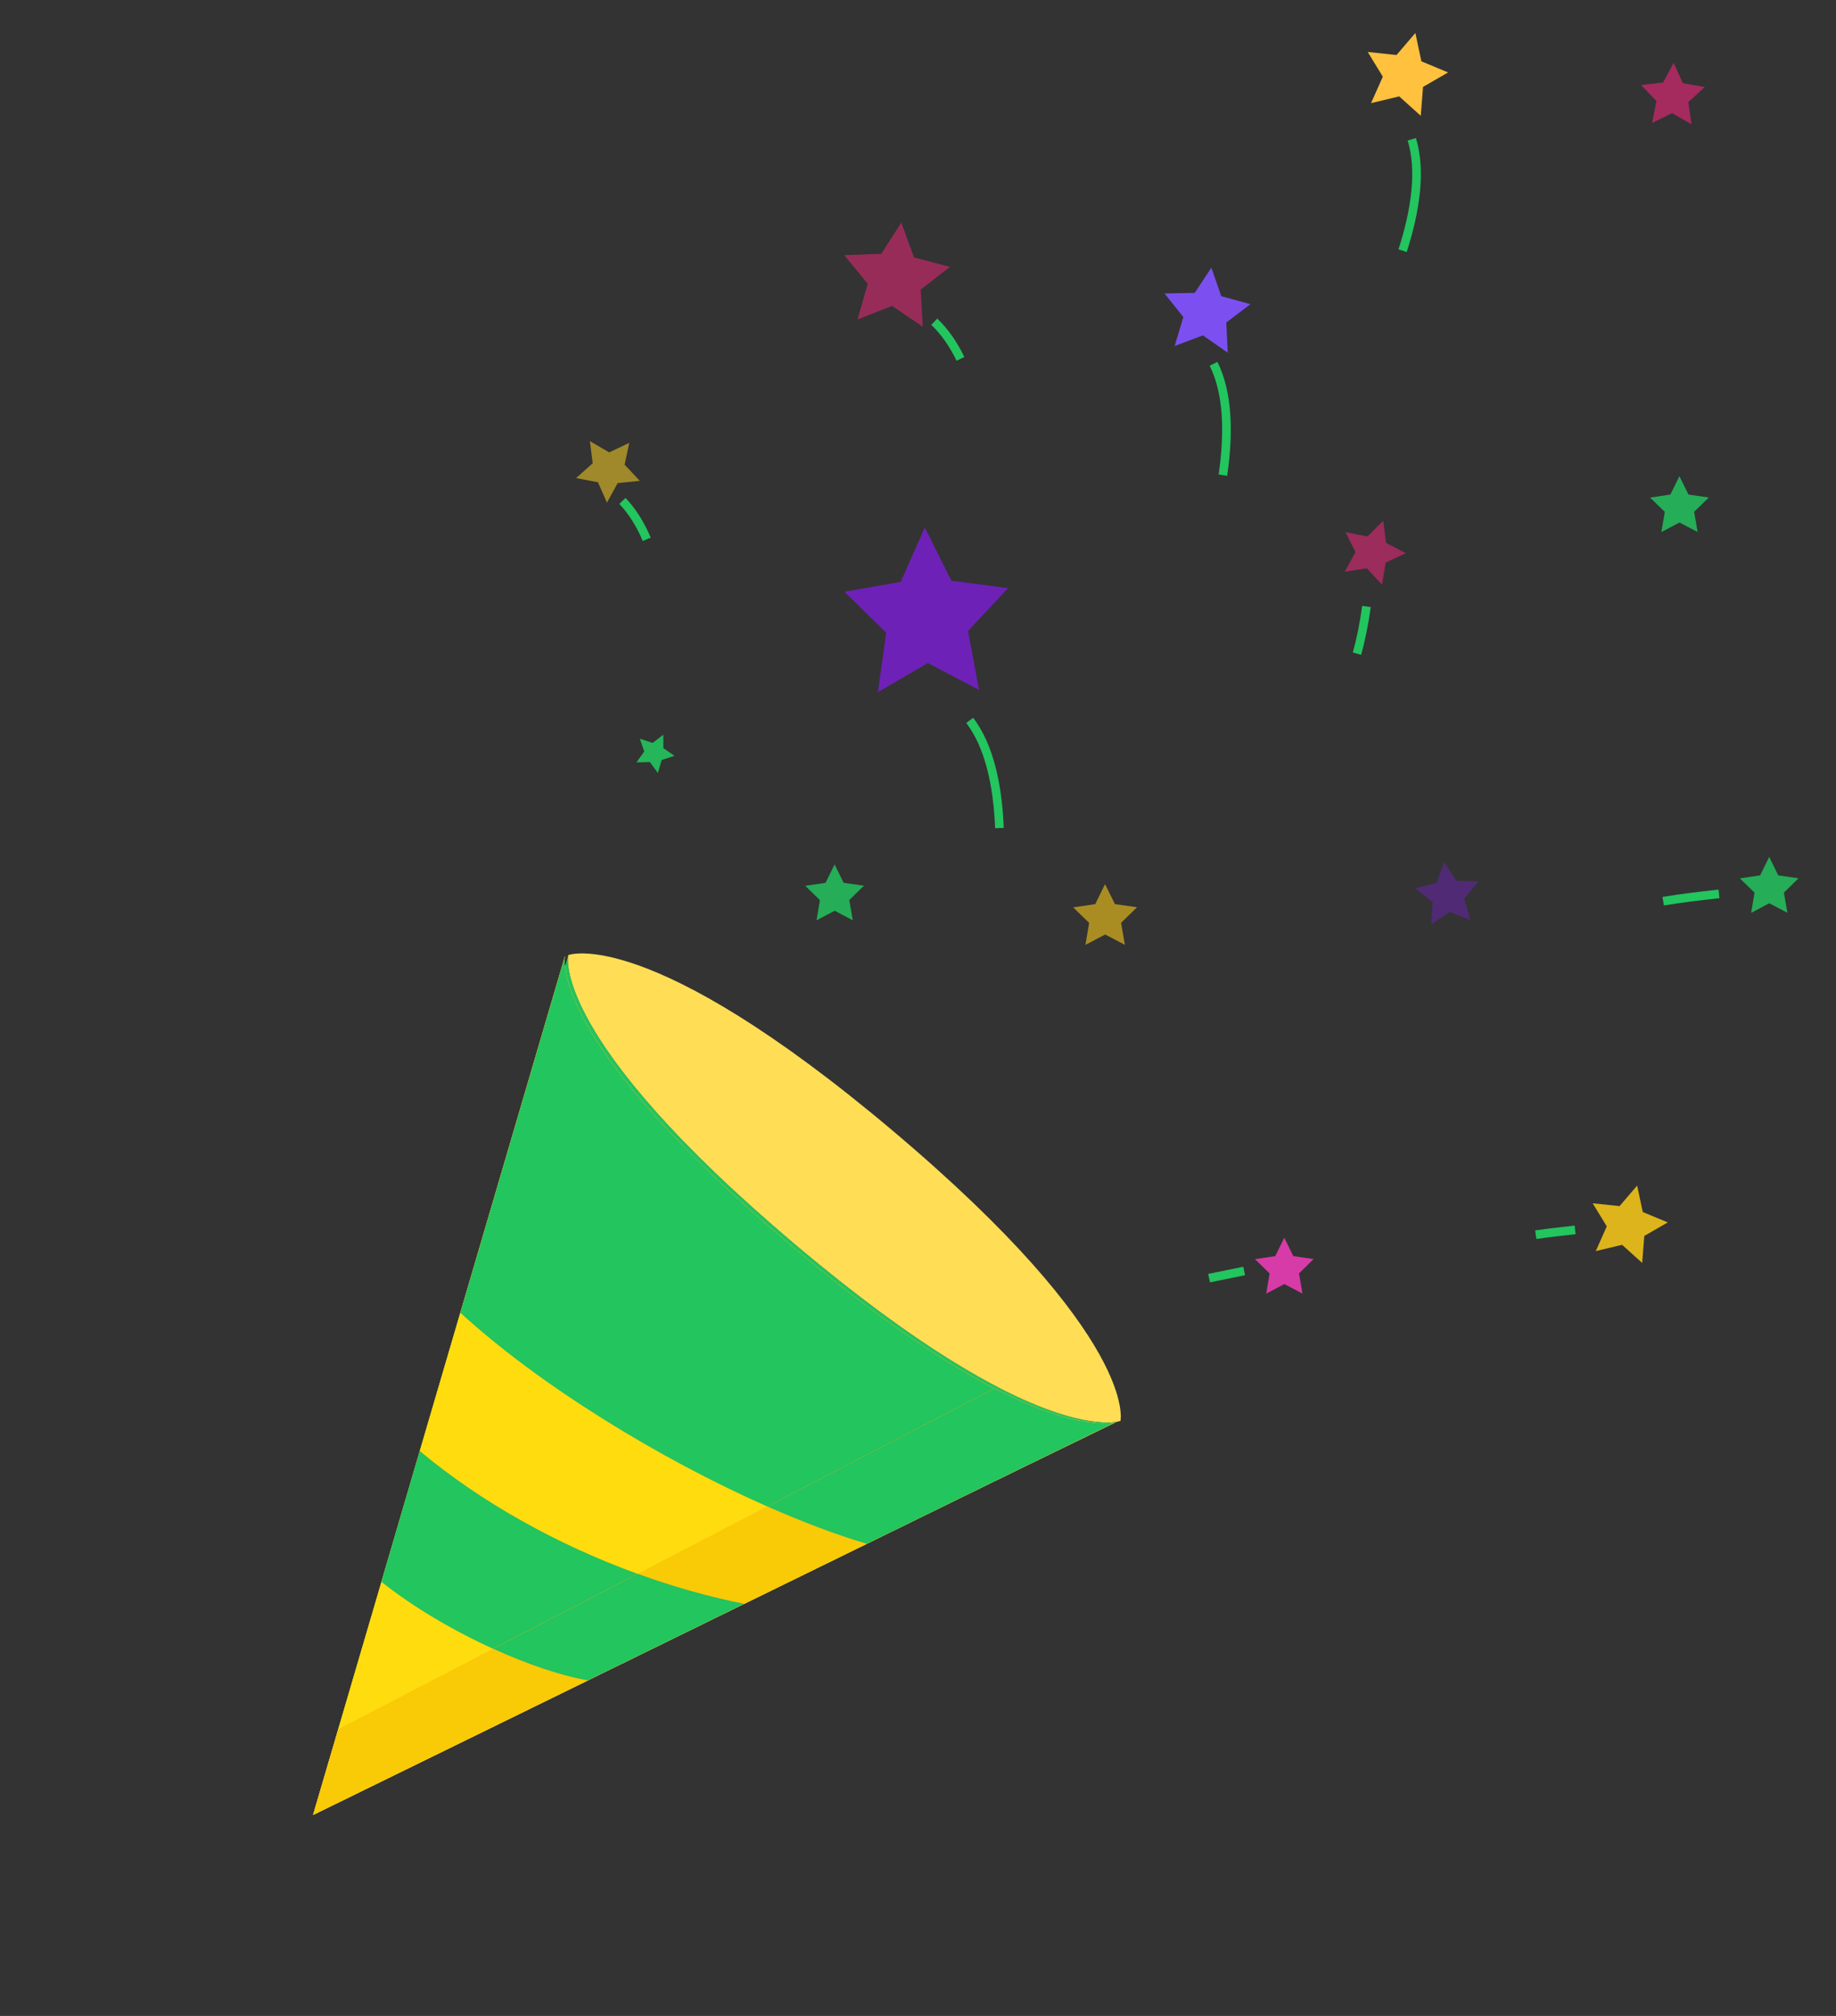 <svg width="41" height="45" viewBox="0 0 41 45" fill="none" xmlns="http://www.w3.org/2000/svg">
<rect x="0" y="0" width="41" height="45" fill="#333333" stroke="none"/>
<path d="M25.021 31.718C25.021 31.718 23.231 32.397 17.776 27.798C12.245 23.135 12.689 21.32 12.689 21.32C12.689 21.32 14.461 20.625 19.934 25.239C25.447 29.888 25.021 31.718 25.021 31.718Z" fill="#FFDE55"/>
<path d="M22.285 30.966C21.807 30.718 21.256 30.393 20.626 29.971C21.256 30.393 21.806 30.718 22.285 30.966L22.285 30.966Z" fill="#FFD41F"/>
<path d="M19.172 28.923C19.369 29.074 19.559 29.217 19.744 29.353C19.559 29.217 19.369 29.074 19.172 28.923Z" fill="#FFD41F"/>
<path d="M17.255 33.559C14.855 32.491 12.179 30.847 10.411 29.226L9.523 32.29C10.888 33.433 12.6 34.388 14.378 35.04L17.255 33.559Z" fill="#FFDC0D"/>
<path d="M8.678 35.188L7.732 38.457L11.17 36.687C10.296 36.287 9.4 35.762 8.678 35.188Z" fill="#FFDC0D"/>
<path d="M20.341 29.78C20.341 29.781 20.342 29.781 20.343 29.782C20.342 29.781 20.341 29.781 20.341 29.78Z" fill="#FFA022"/>
<path d="M17.247 33.559L22.285 30.966C21.806 30.718 21.255 30.394 20.626 29.971C20.623 29.97 20.621 29.968 20.619 29.967C20.53 29.907 20.439 29.845 20.347 29.782C20.346 29.781 20.346 29.781 20.345 29.78C20.254 29.717 20.161 29.652 20.066 29.584C20.064 29.583 20.061 29.581 20.059 29.579C19.968 29.515 19.875 29.448 19.782 29.38C19.77 29.371 19.757 29.362 19.745 29.353C19.56 29.217 19.369 29.074 19.173 28.923C19.156 28.91 19.14 28.898 19.123 28.885C19.027 28.811 18.93 28.735 18.832 28.658C18.818 28.647 18.804 28.636 18.791 28.625C18.7 28.553 18.607 28.48 18.514 28.405C18.499 28.392 18.483 28.38 18.468 28.368C18.369 28.287 18.267 28.205 18.165 28.12C18.143 28.102 18.12 28.084 18.098 28.065C17.993 27.978 17.886 27.889 17.778 27.798C12.42 23.28 12.669 21.436 12.69 21.325L10.403 29.226C12.172 30.847 14.847 32.491 17.247 33.559Z" fill="#22C55E"/>
<path d="M14.377 35.04C12.598 34.388 10.887 33.433 9.522 32.291L8.684 35.188C9.406 35.762 10.303 36.287 11.176 36.688L14.377 35.04Z" fill="#22C55E"/>
<path d="M24.953 31.735C24.728 31.776 23.933 31.821 22.285 30.966L22.285 30.966C23.933 31.821 24.728 31.776 24.953 31.735Z" fill="#FFD41F"/>
<path d="M24.953 31.735C24.728 31.776 23.933 31.821 22.285 30.966L22.285 30.966C23.933 31.821 24.728 31.776 24.953 31.735Z" fill="#FFF4C7"/>
<path d="M7.734 38.457L7.185 40.353L13.279 37.398C12.684 37.293 11.937 37.038 11.172 36.688L7.734 38.457Z" fill="#FFD41F"/>
<path d="M7.734 38.457L7.185 40.353L13.279 37.398C12.684 37.293 11.937 37.038 11.172 36.688L7.734 38.457Z" fill="#F9CA06"/>
<path d="M14.377 35.04C15.163 35.328 15.962 35.558 16.75 35.717L19.47 34.398C18.788 34.194 18.036 33.907 17.254 33.559L14.377 35.04Z" fill="#FFD41F"/>
<path d="M14.377 35.04C15.163 35.328 15.962 35.558 16.75 35.717L19.47 34.398C18.788 34.194 18.036 33.907 17.254 33.559L14.377 35.04Z" fill="#F9CA06"/>
<path d="M22.28 30.966L17.243 33.559C18.024 33.907 18.776 34.194 19.458 34.398L24.949 31.735C24.724 31.776 23.928 31.821 22.28 30.966Z" fill="#FFA022"/>
<path d="M22.28 30.966L17.243 33.559C18.024 33.907 18.776 34.194 19.458 34.398L24.949 31.735C24.724 31.776 23.928 31.821 22.28 30.966Z" fill="#22C55E"/>
<path d="M11.169 36.687C11.934 37.038 12.682 37.292 13.276 37.398L13.277 37.398L16.742 35.717C15.954 35.557 15.156 35.328 14.37 35.04L11.169 36.687Z" fill="#FFA022"/>
<path d="M11.169 36.687C11.934 37.038 12.682 37.292 13.276 37.398L13.277 37.398L16.742 35.717C15.954 35.557 15.156 35.328 14.37 35.04L11.169 36.687Z" fill="#22C55E"/>
<path d="M14.443 12.038C14.298 11.701 14.118 11.41 13.899 11.182" stroke="#22C55E" stroke-width="0.193"/>
<path d="M21.449 8.011C21.288 7.681 21.094 7.399 20.863 7.182" stroke="#22C55E" stroke-width="0.193"/>
<path d="M22.319 18.484C22.279 17.509 22.087 16.649 21.655 16.08" stroke="#22C55E" stroke-width="0.193"/>
<path d="M27.309 10.607C27.449 9.642 27.419 8.761 27.1 8.121" stroke="#22C55E" stroke-width="0.193"/>
<path d="M37.141 20.117C37.548 20.048 37.95 20.002 38.387 19.954" stroke="#22C55E" stroke-width="0.193"/>
<path d="M30.303 14.591C30.392 14.27 30.462 13.924 30.515 13.538" stroke="#22C55E" stroke-width="0.193"/>
<path d="M27 28.531C27.243 28.48 27.501 28.428 27.784 28.371" stroke="#22C55E" stroke-width="0.193"/>
<path d="M34.295 27.561C34.58 27.52 34.869 27.488 35.174 27.454" stroke="#22C55E" stroke-width="0.193"/>
<path d="M31.322 5.596C31.62 4.667 31.736 3.793 31.527 3.109" stroke="#22C55E" stroke-width="0.193"/>
<path d="M32.338 1.617L31.778 1.94L31.727 2.585L31.246 2.152L30.617 2.302L30.88 1.712L30.543 1.16L31.186 1.228L31.607 0.736L31.741 1.369L32.338 1.617Z" fill="#FFC13E"/>
<g opacity="0.576">
<path d="M21.213 5.957L20.559 6.466L20.607 7.294L19.921 6.829L19.148 7.132L19.378 6.335L18.852 5.694L19.681 5.666L20.128 4.968L20.411 5.747L21.213 5.957Z" fill="#E12675"/>
</g>
<g opacity="0.594">
<path d="M30.03 12.761L30.27 12.325L30.047 11.88L30.536 11.974L30.89 11.625L30.952 12.119L31.394 12.348L30.944 12.559L30.862 13.05L30.522 12.687L30.03 12.761Z" fill="#E12675"/>
</g>
<g opacity="0.773">
<path d="M20.652 11.774L21.244 12.963L22.511 13.128L21.618 14.084L21.863 15.4L20.72 14.801L19.604 15.45L19.79 14.124L18.855 13.209L20.114 12.988L20.652 11.774Z" fill="#7F1BDD"/>
</g>
<g opacity="0.831">
<path d="M28.679 27.629L28.882 28.04L29.335 28.105L29.008 28.425L29.086 28.876L28.681 28.663L28.276 28.877L28.352 28.426L28.024 28.107L28.477 28.04L28.679 27.629Z" fill="#F83CBF"/>
</g>
<g opacity="0.831">
<path d="M37.503 10.629L37.706 11.04L38.16 11.105L37.832 11.425L37.91 11.876L37.505 11.664L37.1 11.877L37.177 11.426L36.848 11.107L37.301 11.04L37.503 10.629Z" fill="#22C55E"/>
</g>
<g opacity="0.831">
<path d="M39.508 19.129L39.711 19.54L40.164 19.605L39.837 19.925L39.915 20.376L39.51 20.163L39.105 20.377L39.181 19.926L38.853 19.607L39.306 19.54L39.508 19.129Z" fill="#22C55E"/>
</g>
<g opacity="0.381">
<path d="M32.251 19.239L32.519 19.658L33.016 19.676L32.7 20.06L32.837 20.538L32.374 20.356L31.962 20.634L31.992 20.138L31.6 19.831L32.081 19.706L32.251 19.239Z" fill="#7F1BDD"/>
</g>
<g opacity="0.694">
<path d="M24.677 19.736L24.898 20.182L25.391 20.252L25.035 20.6L25.12 21.09L24.679 20.86L24.239 21.092L24.322 20.601L23.966 20.255L24.458 20.182L24.677 19.736Z" fill="#DDB41B"/>
</g>
<path d="M37.243 27.287L36.719 27.589L36.672 28.191L36.223 27.787L35.636 27.927L35.881 27.375L35.566 26.86L36.167 26.923L36.559 26.465L36.685 27.055L37.243 27.287Z" fill="#DDB41B"/>
<g opacity="0.657">
<path d="M37.374 1.403L37.58 1.856L38.07 1.943L37.703 2.279L37.772 2.772L37.339 2.526L36.892 2.744L36.991 2.257L36.646 1.898L37.14 1.842L37.374 1.403Z" fill="#E12675"/>
</g>
<path d="M27.416 7.872L26.862 7.486L26.231 7.724L26.426 7.078L26.005 6.551L26.68 6.538L27.051 5.974L27.272 6.611L27.923 6.79L27.385 7.198L27.416 7.872Z" fill="#7C50F0"/>
<g opacity="0.55">
<path d="M13.554 11.22L13.353 10.765L12.865 10.672L13.236 10.341L13.173 9.847L13.603 10.098L14.053 9.885L13.948 10.372L14.288 10.734L13.793 10.784L13.554 11.22Z" fill="#F9D022"/>
</g>
<path d="M24.881 31.754L19.354 34.46L16.615 35.8L13.127 37.508L13.127 37.509L6.992 40.511L7.553 38.601L8.519 35.309L9.376 32.389L10.281 29.303L12.617 21.343C12.596 21.455 12.337 23.312 17.695 27.829C19.631 29.462 21.107 30.427 22.205 30.994C23.856 31.846 24.654 31.796 24.881 31.754Z" fill="#FFD41F"/>
<path d="M24.881 31.754L19.354 34.46C16.569 33.636 12.626 31.452 10.281 29.303L12.617 21.343C12.596 21.455 12.337 23.312 17.695 27.829C22.54 31.915 24.503 31.825 24.881 31.754Z" fill="#FFA022"/>
<path d="M16.615 35.801L13.127 37.508L13.126 37.509C11.848 37.287 9.873 36.384 8.519 35.309L9.375 32.389C11.342 34.037 14.035 35.289 16.615 35.801Z" fill="#FFA022"/>
<path d="M24.885 31.754L19.358 34.46L16.62 35.8L13.132 37.508L13.131 37.509L6.997 40.511L7.557 38.601L22.21 30.994C23.86 31.846 24.659 31.796 24.885 31.754Z" fill="#FFF4C7"/>
<path d="M24.881 31.754L19.354 34.46L16.615 35.8L13.127 37.508L13.127 37.509L6.992 40.511L7.553 38.601L8.519 35.309L9.376 32.389L10.281 29.303L12.617 21.343C12.596 21.455 12.337 23.312 17.695 27.829C19.631 29.462 21.107 30.427 22.205 30.994C23.856 31.846 24.654 31.796 24.881 31.754Z" fill="#FFD41F"/>
<path d="M24.881 31.754L19.354 34.46C16.569 33.636 12.626 31.452 10.281 29.303L12.617 21.343C12.596 21.455 12.337 23.312 17.695 27.829C22.54 31.915 24.503 31.825 24.881 31.754Z" fill="#FFA022"/>
<path d="M16.615 35.801L13.127 37.508L13.126 37.509C11.848 37.287 9.873 36.384 8.519 35.309L9.375 32.389C11.342 34.037 14.035 35.289 16.615 35.801Z" fill="#FFA022"/>
<path d="M7.555 38.601L6.994 40.511L13.129 37.509C12.532 37.405 11.783 37.153 11.016 36.804L7.555 38.601Z" fill="#F4CA19"/>
<path d="M14.24 35.131C15.027 35.417 15.828 35.644 16.618 35.801L19.356 34.46C18.673 34.258 17.919 33.973 17.136 33.627L14.24 35.131Z" fill="#F4CA19"/>
<path d="M22.209 30.994L17.137 33.627C17.92 33.973 18.674 34.258 19.357 34.46L24.884 31.754C24.658 31.797 23.859 31.846 22.209 30.994Z" fill="#FC961D"/>
<path d="M11.016 36.804C11.783 37.153 12.532 37.405 13.128 37.509L13.129 37.508L16.617 35.801C15.827 35.644 15.026 35.417 14.239 35.131L11.016 36.804Z" fill="#FC961D"/>
<path d="M22.21 30.994C21.731 30.746 21.179 30.423 20.549 30.001C21.179 30.423 21.73 30.746 22.21 30.994L22.21 30.994Z" fill="#FFD41F"/>
<path d="M19.085 28.954C19.282 29.105 19.472 29.248 19.657 29.383C19.473 29.248 19.282 29.105 19.085 28.954Z" fill="#FFD41F"/>
<path d="M17.131 33.627C14.726 32.565 12.047 30.924 10.279 29.303L9.373 32.389C10.738 33.532 12.452 34.484 14.235 35.131L17.131 33.627Z" fill="#FFDC0D"/>
<path d="M8.521 35.308L7.554 38.601L11.016 36.804C10.141 36.406 9.242 35.882 8.521 35.308Z" fill="#FFDC0D"/>
<path d="M20.276 29.81C20.277 29.811 20.278 29.811 20.279 29.812C20.278 29.811 20.277 29.811 20.276 29.81Z" fill="#FFA022"/>
<path d="M17.133 33.627L22.205 30.994C21.725 30.747 21.174 30.423 20.544 30.001C20.541 30 20.539 29.998 20.537 29.997C20.448 29.937 20.357 29.875 20.265 29.812C20.264 29.811 20.264 29.811 20.263 29.81C20.172 29.747 20.078 29.682 19.984 29.615C19.981 29.613 19.979 29.611 19.976 29.61C19.885 29.545 19.793 29.478 19.699 29.41C19.687 29.401 19.675 29.392 19.663 29.383C19.478 29.248 19.287 29.105 19.09 28.954C19.073 28.941 19.057 28.929 19.04 28.916C18.944 28.842 18.847 28.767 18.749 28.689C18.735 28.678 18.721 28.667 18.708 28.656C18.617 28.584 18.524 28.511 18.431 28.436C18.416 28.423 18.4 28.411 18.385 28.399C18.285 28.319 18.184 28.236 18.082 28.151C18.06 28.133 18.037 28.115 18.015 28.096C17.91 28.009 17.803 27.921 17.695 27.829C12.337 23.312 12.596 21.455 12.617 21.343L10.281 29.303C12.05 30.924 14.729 32.565 17.133 33.627Z" fill="#22C55E"/>
<path d="M14.233 35.131C12.451 34.484 10.737 33.532 9.372 32.389L8.516 35.308C9.237 35.882 10.136 36.406 11.011 36.804L14.233 35.131Z" fill="#22C55E"/>
<path d="M24.885 31.754C24.658 31.796 23.86 31.846 22.209 30.994L22.209 30.994C23.86 31.845 24.658 31.796 24.885 31.754Z" fill="#FFD41F"/>
<path d="M24.885 31.754C24.658 31.796 23.86 31.846 22.209 30.994L22.209 30.994C23.86 31.846 24.658 31.797 24.885 31.754Z" fill="#FFF4C7"/>
<path d="M7.555 38.601L6.994 40.511L13.129 37.509C12.532 37.405 11.783 37.153 11.016 36.804L7.555 38.601Z" fill="#FFD41F"/>
<path d="M7.555 38.601L6.994 40.511L13.129 37.509C12.532 37.405 11.783 37.153 11.016 36.804L7.555 38.601Z" fill="#F9CA06"/>
<path d="M14.24 35.131C15.027 35.417 15.828 35.644 16.618 35.801L19.356 34.46C18.673 34.258 17.919 33.973 17.136 33.627L14.24 35.131Z" fill="#FFD41F"/>
<path d="M14.24 35.131C15.027 35.417 15.828 35.644 16.618 35.801L19.356 34.46C18.673 34.258 17.919 33.973 17.136 33.627L14.24 35.131Z" fill="#F9CA06"/>
<path d="M22.209 30.994L17.137 33.627C17.92 33.973 18.674 34.258 19.357 34.46L24.884 31.754C24.658 31.797 23.859 31.846 22.209 30.994Z" fill="#FFA022"/>
<path d="M22.209 30.994L17.137 33.627C17.92 33.973 18.674 34.258 19.357 34.46L24.884 31.754C24.658 31.797 23.859 31.846 22.209 30.994Z" fill="#22C55E"/>
<path d="M11.016 36.804C11.783 37.153 12.532 37.405 13.128 37.509L13.129 37.508L16.617 35.801C15.827 35.644 15.026 35.417 14.239 35.131L11.016 36.804Z" fill="#FFA022"/>
<path d="M11.016 36.804C11.783 37.153 12.532 37.405 13.128 37.509L13.129 37.508L16.617 35.801C15.827 35.644 15.026 35.417 14.239 35.131L11.016 36.804Z" fill="#22C55E"/>
<g opacity="0.831">
<path d="M18.637 19.296L18.84 19.706L19.293 19.771L18.966 20.091L19.044 20.543L18.639 20.33L18.234 20.544L18.31 20.093L17.982 19.773L18.435 19.707L18.637 19.296Z" fill="#22C55E"/>
</g>
<g opacity="0.897">
<path d="M14.287 16.49L14.574 16.583L14.813 16.4L14.814 16.701L15.063 16.872L14.776 16.965L14.691 17.255L14.513 17.011L14.212 17.018L14.388 16.774L14.287 16.49Z" fill="#22C55E"/>
</g>
</svg>

